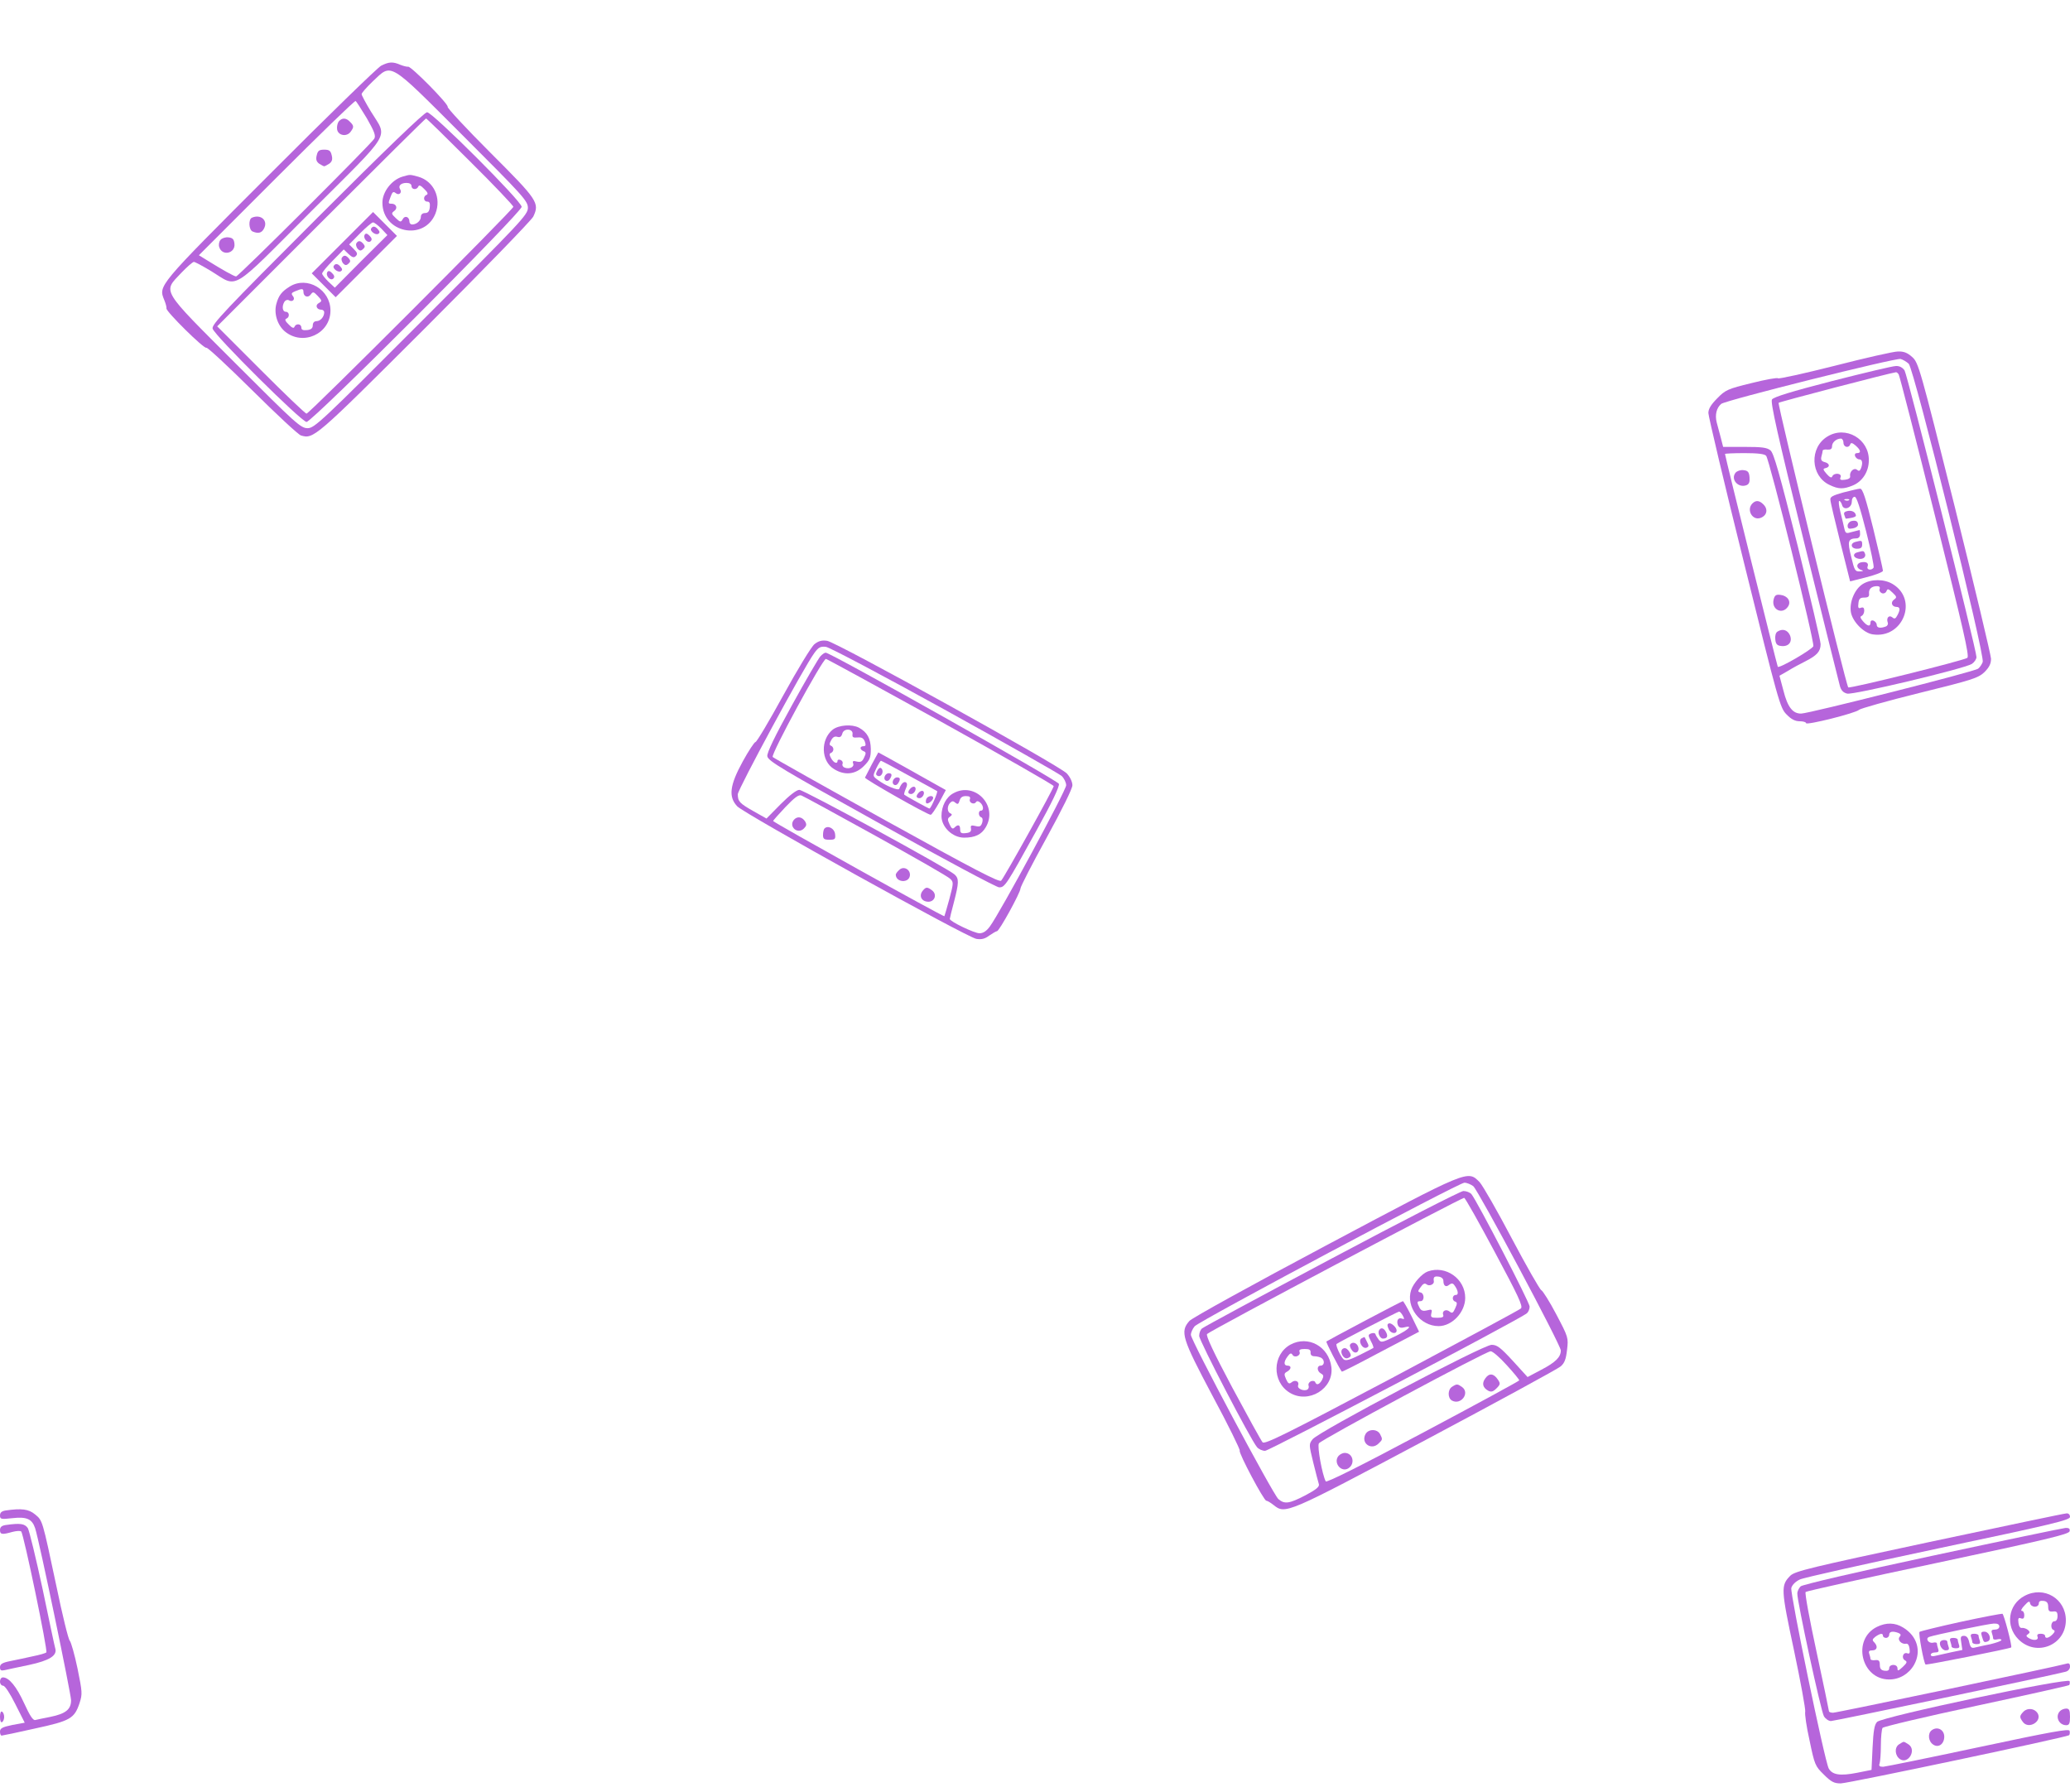 <?xml version="1.0" standalone="no"?>
<!DOCTYPE svg PUBLIC "-//W3C//DTD SVG 20010904//EN"
 "http://www.w3.org/TR/2001/REC-SVG-20010904/DTD/svg10.dtd">
<svg version="1.0" xmlns="http://www.w3.org/2000/svg"
 width="996pt" height="862pt" viewBox="0 0 996 862"
 preserveAspectRatio="xMidYMid meet">

<g transform="translate(0,862) scale(0.1,-0.1)"
fill="#b665db" stroke="none">
<path d="M1834 8304 c-16 -8 -258 -243 -536 -522 -545 -545 -536 -535 -507
-607 7 -17 11 -34 10 -39 -3 -14 181 -196 192 -189 5 3 104 -89 221 -205 116
-115 221 -213 234 -217 61 -18 67 -13 594 513 279 279 515 522 524 540 31 66
21 80 -206 307 -116 116 -208 215 -206 221 5 13 -176 196 -190 193 -5 -1 -22
3 -37 9 -37 16 -55 15 -93 -4z m393 -336 c291 -291 313 -315 313 -348 0 -33
-31 -66 -513 -547 -481 -482 -514 -513 -547 -513 -33 0 -57 22 -348 313 -362
362 -348 340 -261 433 29 30 56 54 62 54 5 0 43 -20 84 -45 131 -80 85 -108
480 288 396 395 368 349 288 480 -25 41 -45 79 -45 84 0 6 24 33 54 62 93 87
71 101 433 -261z m-462 83 c36 -63 44 -84 36 -98 -13 -24 -654 -663 -665 -663
-9 0 -68 33 -140 78 l-39 24 373 373 c206 206 377 372 381 369 4 -2 28 -40 54
-83z"/>
<path d="M1526 7571 c-445 -445 -508 -512 -503 -532 9 -33 428 -449 452 -449
27 0 1035 1008 1035 1035 0 27 -429 455 -455 455 -13 0 -200 -180 -529 -509z
m736 272 c115 -114 208 -212 208 -218 0 -13 -982 -995 -995 -995 -6 0 -105 95
-220 210 l-210 210 500 500 c275 275 502 500 505 500 3 0 98 -93 212 -207z"/>
<path d="M1936 7770 c-52 -16 -96 -73 -96 -125 0 -145 201 -187 255 -53 30 76
-8 157 -83 178 -42 11 -37 11 -76 0z m44 -45 c0 -18 26 -20 33 -2 3 8 12 5 28
-12 17 -16 20 -25 12 -28 -18 -7 -16 -33 3 -33 11 0 14 -8 12 -27 -2 -20 -9
-28 -23 -28 -12 0 -20 -7 -20 -18 0 -19 -21 -37 -42 -37 -7 0 -13 6 -13 14 0
23 -22 31 -32 12 -9 -16 -12 -16 -34 5 -21 20 -22 23 -7 34 18 13 10 35 -13
35 -17 0 -17 1 -4 35 8 22 13 25 24 16 16 -13 32 2 21 19 -10 16 4 30 31 30
15 0 24 -6 24 -15z"/>
<path d="M1647 7452 l-147 -147 58 -58 57 -57 148 148 147 147 -58 58 -57 57
-148 -148z m188 68 l29 -31 -127 -126 -126 -127 -31 29 c-16 16 -30 33 -30 39
0 6 23 34 52 63 l52 53 23 -22 c18 -17 26 -19 35 -10 10 10 7 17 -10 34 l-22
22 52 53 c29 29 57 53 63 53 6 0 24 -14 40 -30z"/>
<path d="M1786 7521 c-8 -12 21 -34 34 -26 8 5 8 11 -1 21 -13 16 -25 18 -33
5z"/>
<path d="M1755 7491 c-10 -17 15 -45 29 -31 7 7 5 15 -6 26 -11 11 -18 13 -23
5z"/>
<path d="M1715 7450 c-4 -6 -1 -17 5 -26 10 -11 16 -12 26 -3 11 9 11 15 3 25
-14 17 -25 18 -34 4z"/>
<path d="M1645 7380 c-4 -6 -1 -17 5 -26 10 -11 16 -12 26 -3 11 9 11 15 3 25
-14 17 -25 18 -34 4z"/>
<path d="M1606 7341 c-8 -12 21 -34 34 -26 8 5 8 11 -1 21 -13 16 -25 18 -33
5z"/>
<path d="M1575 7311 c-10 -17 15 -45 29 -31 7 7 5 15 -6 26 -11 11 -18 13 -23
5z"/>
<path d="M1395 7242 c-39 -24 -54 -43 -65 -83 -13 -46 4 -102 40 -133 87 -73
220 -12 220 100 0 101 -111 167 -195 116z m65 -26 c0 -23 22 -31 35 -13 11 15
14 14 34 -7 21 -22 21 -25 5 -34 -19 -10 -11 -32 12 -32 8 0 14 -6 14 -12 0
-22 -18 -43 -37 -43 -11 0 -18 -8 -18 -20 0 -14 -8 -21 -27 -23 -20 -2 -28 1
-28 12 0 19 -26 21 -33 4 -3 -9 -12 -6 -28 11 -17 16 -20 25 -11 28 17 7 15
33 -3 33 -16 0 -20 27 -6 49 5 7 14 10 20 7 18 -12 34 4 20 20 -9 11 -6 16 12
23 33 14 39 13 39 -3z"/>
<path d="M1630 8036 c-6 -8 -10 -25 -8 -38 4 -30 46 -38 65 -12 17 23 16 29
-3 48 -19 20 -38 20 -54 2z"/>
<path d="M1524 7873 c-5 -19 -2 -30 11 -40 11 -7 22 -13 25 -13 3 0 14 6 25
13 13 10 16 21 11 40 -5 22 -12 27 -36 27 -24 0 -31 -5 -36 -27z"/>
<path d="M1213 7573 c-19 -7 -16 -60 3 -67 27 -11 43 -7 54 14 21 38 -14 71
-57 53z"/>
<path d="M1061 7466 c-7 -8 -10 -24 -6 -35 14 -45 79 -30 73 17 -2 21 -9 28
-29 30 -14 2 -31 -4 -38 -12z"/>
<path d="M8827 6860 c-147 -37 -269 -64 -272 -60 -3 4 -60 -6 -127 -23 -115
-28 -126 -33 -165 -73 -30 -30 -43 -51 -43 -71 0 -15 77 -341 172 -723 165
-667 173 -696 204 -727 22 -23 41 -33 63 -33 17 0 31 -4 31 -9 0 -12 242 49
255 64 6 6 136 43 290 81 256 63 283 72 313 100 24 24 32 41 32 65 -1 19 -79
347 -174 729 -168 671 -175 695 -205 722 -23 21 -41 28 -69 27 -20 0 -157 -31
-305 -69z m357 10 c25 -24 368 -1404 356 -1435 -4 -11 -14 -26 -22 -32 -16
-14 -811 -215 -851 -216 -41 -1 -66 31 -86 111 l-19 71 42 24 c22 14 60 34 82
45 57 29 74 48 74 83 0 16 -50 228 -110 472 -88 350 -115 446 -131 460 -17 14
-41 17 -125 17 l-103 0 -11 43 c-6 23 -15 57 -20 75 -9 36 -1 70 22 89 20 17
839 222 863 216 11 -3 28 -13 39 -23z m-686 -443 c16 -19 234 -896 227 -916
-5 -15 -162 -107 -171 -99 -3 4 -254 1013 -254 1024 0 2 42 4 94 4 64 0 97 -4
104 -13z"/>
<path d="M8816 6787 c-198 -51 -282 -77 -290 -89 -8 -13 27 -171 153 -680 90
-364 168 -677 173 -695 6 -24 16 -35 36 -40 30 -7 561 119 600 143 12 8 22 23
22 33 0 35 -332 1356 -346 1379 -10 14 -24 22 -42 21 -15 0 -153 -33 -306 -72z
m320 31 c4 -6 83 -313 175 -682 135 -540 166 -673 155 -681 -18 -13 -565 -149
-573 -142 -11 11 -341 1362 -335 1369 5 5 533 143 564 147 4 1 10 -4 14 -11z"/>
<path d="M8793 6520 c-88 -53 -82 -190 10 -233 43 -21 67 -21 111 -3 47 19 78
67 78 121 2 103 -111 169 -199 115z m77 -30 c0 -22 26 -28 33 -7 3 8 10 7 26
-7 25 -22 27 -36 6 -36 -9 0 -12 -6 -9 -15 4 -8 12 -15 20 -15 15 0 18 -18 8
-44 -5 -12 -10 -14 -19 -6 -15 12 -37 -10 -33 -31 2 -9 -8 -15 -24 -17 -22 -3
-27 0 -22 12 8 20 -32 23 -40 4 -3 -9 -12 -5 -27 12 -18 21 -19 25 -5 28 23 5
20 23 -5 29 -15 4 -19 11 -15 27 3 11 6 24 6 28 0 4 10 7 23 5 15 -1 22 3 22
16 0 19 21 37 43 37 6 0 12 -9 12 -20z"/>
<path d="M8870 6251 c-50 -14 -65 -21 -63 -35 0 -10 22 -102 48 -206 l47 -187
79 20 c43 11 79 25 79 31 0 6 -21 98 -47 204 -36 147 -51 192 -63 191 -8 0
-44 -9 -80 -18z m109 -187 c23 -91 39 -169 36 -175 -10 -15 -35 -11 -29 5 7
18 -7 26 -34 20 -23 -7 -20 -30 6 -37 10 -3 7 -5 -9 -6 -23 -1 -26 4 -42 71
-19 75 -15 87 26 88 10 0 17 8 17 20 0 11 -1 20 -3 20 -1 0 -17 -4 -35 -9 -30
-9 -32 -8 -38 17 -3 15 -12 51 -19 80 -7 28 -10 52 -5 52 4 0 10 -9 13 -19 7
-29 47 -16 47 15 0 14 6 24 14 24 9 0 26 -52 55 -166z m-82 150 c-3 -3 -12 -4
-19 -1 -8 3 -5 6 6 6 11 1 17 -2 13 -5z"/>
<path d="M8892 6162 c-16 -3 -22 -8 -18 -19 3 -8 6 -16 6 -17 0 -2 11 -1 25 2
14 2 25 7 25 11 -1 16 -17 26 -38 23z"/>
<path d="M8908 6113 c-10 -3 -18 -13 -18 -22 0 -14 6 -17 25 -13 14 2 25 10
25 18 0 16 -10 22 -32 17z"/>
<path d="M8928 6013 c-28 -7 -22 -33 7 -33 18 0 25 5 25 20 0 20 -2 21 -32 13z"/>
<path d="M8938 5963 c-22 -5 -23 -22 -3 -29 23 -9 45 3 39 21 -6 16 -7 16 -36
8z"/>
<path d="M8964 5811 c-40 -24 -67 -89 -58 -138 9 -45 62 -99 105 -105 145 -22
220 167 96 242 -41 25 -103 25 -143 1z m80 -25 c-3 -7 2 -16 11 -20 9 -3 18 1
22 10 5 13 9 12 29 -7 21 -20 22 -23 7 -34 -18 -13 -10 -35 13 -35 17 0 18
-14 3 -41 -8 -16 -14 -18 -24 -9 -16 13 -30 -3 -22 -25 3 -7 -1 -16 -9 -19
-26 -10 -44 -7 -44 8 0 8 -7 16 -15 20 -9 3 -15 0 -15 -9 0 -21 -14 -19 -36 6
-14 16 -15 23 -6 26 6 3 12 14 12 25 0 14 -5 18 -16 14 -12 -5 -15 0 -12 22 2
21 8 27 28 27 19 0 25 5 23 20 -2 22 13 35 39 35 11 0 15 -5 12 -14z"/>
<path d="M8351 6346 c-26 -32 13 -76 53 -60 12 5 16 16 14 38 -2 25 -8 32 -29
34 -14 2 -31 -4 -38 -12z"/>
<path d="M8432 6198 c-30 -30 -1 -83 38 -70 32 11 39 42 14 66 -19 19 -36 20
-52 4z"/>
<path d="M8534 5736 c-12 -49 43 -76 70 -33 15 24 -3 51 -37 55 -21 3 -28 -2
-33 -22z"/>
<path d="M8552 5581 c-8 -5 -12 -21 -10 -37 2 -23 9 -30 29 -32 36 -4 55 21
41 53 -12 25 -36 32 -60 16z"/>
<path d="M3919 5521 c-15 -12 -82 -122 -150 -246 -68 -124 -128 -225 -134
-225 -5 0 -33 -42 -61 -93 -63 -115 -70 -170 -27 -216 35 -37 1106 -631 1151
-638 24 -4 41 0 62 16 16 11 33 21 37 21 11 0 113 186 113 205 0 9 56 118 125
243 74 135 125 238 125 254 0 16 -11 40 -27 57 -37 39 -1107 631 -1153 638
-26 4 -42 -1 -61 -16z m626 -315 c297 -164 550 -308 563 -319 12 -11 22 -32
22 -45 0 -24 -319 -615 -367 -679 -16 -22 -32 -33 -50 -33 -25 0 -143 57 -143
69 0 3 9 40 20 81 24 93 25 113 3 133 -34 30 -725 407 -747 407 -13 0 -47 -26
-90 -69 l-68 -69 -62 35 c-67 38 -76 47 -76 82 0 23 320 615 368 679 20 28 30
33 56 30 17 -2 274 -138 571 -302z m-331 -608 c188 -104 349 -196 358 -206 17
-16 16 -21 -4 -97 -12 -44 -23 -81 -24 -83 -3 -5 -824 452 -824 458 0 3 27 33
59 67 44 46 64 61 77 56 9 -3 170 -91 358 -195z"/>
<path d="M3947 5462 c-9 -10 -71 -116 -137 -236 -83 -150 -120 -227 -118 -244
3 -23 69 -62 548 -328 300 -167 555 -303 567 -303 28 -1 35 11 182 277 72 130
110 209 106 221 -5 16 -1098 631 -1122 631 -6 0 -17 -8 -26 -18z m579 -313
c299 -166 544 -306 544 -311 0 -12 -238 -440 -253 -455 -9 -9 -134 56 -551
287 -296 164 -543 303 -548 308 -11 11 240 472 256 472 4 0 253 -136 552 -301z"/>
<path d="M4007 5110 c-60 -48 -57 -152 6 -190 51 -32 103 -26 143 14 29 29 34
40 34 83 -1 50 -17 80 -57 102 -34 18 -97 13 -126 -9z m95 -23 c-2 -14 3 -17
24 -15 20 2 28 -3 35 -19 6 -17 5 -23 -6 -23 -19 0 -19 -16 0 -24 12 -4 13
-10 3 -30 -9 -20 -16 -24 -35 -20 -18 5 -22 3 -18 -9 7 -17 -18 -29 -41 -20
-8 3 -13 11 -10 18 3 8 -2 16 -10 19 -8 3 -14 1 -14 -4 0 -18 -19 -10 -31 12
-9 16 -9 23 0 26 6 2 11 10 11 17 0 7 -5 15 -11 17 -9 3 -9 10 0 26 8 16 18
21 30 17 13 -4 20 1 24 16 7 27 54 24 49 -4z"/>
<path d="M4195 4943 c-16 -31 -31 -60 -33 -64 -3 -7 300 -179 316 -179 5 0 23
27 41 59 l32 60 -43 24 c-54 31 -280 157 -282 157 0 0 -14 -26 -31 -57z m179
-55 c72 -39 133 -73 135 -74 5 -5 -30 -84 -37 -84 -4 0 -112 59 -121 67 -2 1
1 14 7 28 8 17 8 26 1 31 -10 6 -24 -7 -32 -31 -4 -11 -69 16 -105 44 -23 17
-23 18 -6 54 10 20 20 37 23 37 2 0 63 -32 135 -72z"/>
<path d="M4221 4912 c-8 -15 -7 -21 3 -25 17 -7 31 22 17 36 -6 6 -13 2 -20
-11z"/>
<path d="M4257 4885 c-8 -19 13 -31 24 -14 13 20 11 29 -5 29 -8 0 -16 -7 -19
-15z"/>
<path d="M4297 4865 c-8 -19 13 -31 24 -14 13 20 11 29 -5 29 -8 0 -16 -7 -19
-15z"/>
<path d="M4382 4828 c-16 -16 -15 -28 2 -28 16 0 29 27 17 34 -4 3 -13 0 -19
-6z"/>
<path d="M4422 4808 c-16 -16 -15 -28 2 -28 16 0 29 27 17 34 -4 3 -13 0 -19
-6z"/>
<path d="M4457 4776 c-3 -8 -3 -17 0 -20 7 -7 33 13 33 25 0 15 -27 10 -33 -5z"/>
<path d="M4588 4804 c-35 -18 -58 -62 -58 -110 0 -53 53 -104 109 -104 52 0
84 15 104 50 61 103 -51 221 -155 164z m79 -28 c-7 -17 19 -30 29 -15 4 6 11
6 20 -2 16 -13 19 -39 4 -39 -14 0 -13 -27 1 -32 7 -2 9 -13 5 -26 -6 -18 -12
-21 -32 -16 -21 5 -25 3 -22 -12 2 -14 -4 -20 -24 -22 -23 -3 -28 1 -28 17 0
23 -10 27 -28 9 -8 -8 -14 -4 -23 16 -11 23 -10 29 2 37 11 8 11 12 2 16 -16
6 -17 35 -1 51 9 9 15 9 25 0 11 -9 15 -7 20 10 4 15 13 22 30 22 18 0 23 -4
20 -14z"/>
<path d="M3820 4676 c-27 -33 18 -72 48 -42 13 13 14 20 6 34 -15 23 -38 26
-54 8z"/>
<path d="M3967 4634 c-4 -4 -7 -18 -7 -31 0 -19 5 -23 31 -23 27 0 30 3 27 28
-3 26 -34 43 -51 26z"/>
<path d="M4326 4434 c-9 -8 -16 -18 -16 -22 1 -38 63 -42 68 -5 4 30 -31 49
-52 27z"/>
<path d="M4440 4335 c-19 -23 -8 -50 22 -53 34 -4 50 34 22 55 -23 17 -29 16
-44 -2z"/>
<path d="M6375 2625 c-346 -184 -640 -346 -652 -360 -46 -52 -36 -83 112 -362
75 -139 133 -258 130 -262 -6 -11 116 -241 128 -241 5 0 20 -9 34 -20 58 -46
58 -46 732 312 344 183 636 342 650 354 19 16 26 35 31 80 7 58 6 61 -52 171
-32 61 -65 113 -72 116 -7 3 -71 115 -142 249 -70 133 -140 255 -155 271 -58
58 -48 62 -744 -308z m714 288 c25 -22 421 -764 421 -790 0 -32 -25 -57 -94
-93 l-66 -35 -71 78 c-60 65 -76 77 -102 77 -41 0 -833 -418 -861 -454 -19
-24 -18 -26 3 -113 12 -48 24 -95 27 -104 3 -12 -14 -26 -65 -53 -77 -40 -100
-44 -130 -18 -25 21 -421 764 -421 790 0 11 8 29 18 41 22 26 1270 690 1298
691 12 0 31 -8 43 -17z m160 -860 c34 -37 61 -70 61 -74 0 -3 -208 -116 -462
-251 -304 -162 -465 -242 -469 -235 -17 32 -42 169 -33 183 11 18 802 442 826
443 9 1 44 -29 77 -66z"/>
<path d="M6407 2565 c-335 -178 -615 -329 -623 -336 -8 -6 -14 -22 -14 -36 0
-23 248 -500 278 -535 8 -10 26 -18 39 -18 20 0 1225 632 1260 662 7 6 13 20
13 32 0 20 -253 508 -280 541 -7 8 -24 15 -39 15 -14 -1 -296 -145 -634 -325z
m786 30 c112 -209 136 -260 125 -270 -7 -7 -287 -157 -621 -335 -510 -270
-611 -320 -622 -309 -7 8 -72 126 -145 262 -91 171 -129 252 -122 259 18 18
1227 658 1237 655 6 -2 72 -120 148 -262z"/>
<path d="M6870 2503 c-28 -10 -69 -56 -80 -89 -27 -81 43 -174 132 -174 65 0
128 67 128 136 0 92 -94 158 -180 127z m75 -45 c0 -24 12 -33 28 -19 11 8 17
8 24 -1 19 -25 23 -48 8 -48 -18 0 -20 -27 -3 -32 10 -4 10 -10 0 -32 -10 -23
-15 -26 -27 -16 -17 14 -38 3 -31 -16 4 -10 -4 -14 -28 -14 -30 0 -33 3 -29
21 5 19 3 21 -20 15 -20 -5 -29 -2 -37 13 -13 26 -13 31 5 31 20 0 19 38 0 42
-14 3 -14 6 1 26 11 16 19 20 28 13 13 -11 38 0 35 15 -3 20 2 25 24 22 13 -2
22 -10 22 -20z"/>
<path d="M6566 2265 c-99 -52 -181 -97 -184 -99 -3 -4 60 -125 74 -145 2 -2
86 41 187 95 l185 97 -36 74 c-20 40 -39 73 -42 73 -3 0 -86 -43 -184 -95z
m184 25 c8 -16 8 -18 -4 -14 -18 7 -28 -9 -20 -31 5 -12 14 -15 30 -11 45 12
24 -10 -43 -43 -62 -30 -68 -32 -80 -15 -7 9 -14 21 -15 26 -2 5 -11 6 -20 3
-16 -6 -16 -9 -2 -37 9 -16 14 -31 12 -33 -2 -1 -31 -17 -66 -34 -48 -24 -67
-29 -77 -21 -14 12 -40 69 -34 74 9 8 295 156 301 156 4 0 12 -9 18 -20z"/>
<path d="M6683 2253 c-9 -3 -9 -10 -1 -28 9 -21 38 -25 38 -6 0 15 -26 38 -37
34z"/>
<path d="M6636 2221 c-9 -13 4 -41 18 -41 20 0 26 11 15 31 -10 20 -24 24 -33
10z"/>
<path d="M6551 2181 c-18 -12 4 -52 24 -45 12 5 12 10 3 27 -6 12 -11 23 -12
24 -1 1 -8 -2 -15 -6z"/>
<path d="M6496 2151 c-3 -4 1 -17 9 -27 16 -23 40 -7 29 19 -7 18 -29 23 -38
8z"/>
<path d="M6461 2131 c-18 -12 3 -53 24 -45 18 7 19 15 3 37 -9 11 -18 14 -27
8z"/>
<path d="M6209 2151 c-87 -48 -90 -178 -4 -231 91 -56 214 19 201 123 -12 99
-112 154 -197 108z m97 -38 c-1 -12 6 -18 19 -18 11 0 26 -4 33 -8 17 -11 15
-37 -3 -37 -20 0 -19 -27 1 -38 13 -7 14 -13 5 -31 -13 -23 -27 -27 -33 -10
-2 5 -11 7 -20 4 -9 -4 -14 -13 -12 -20 3 -7 1 -16 -5 -20 -17 -10 -51 4 -45
20 7 19 -14 29 -31 15 -12 -10 -17 -7 -27 15 -10 23 -10 28 5 36 21 12 22 29
2 29 -19 0 -19 19 1 45 11 15 17 17 23 7 10 -17 41 -4 34 14 -4 10 3 14 25 14
22 0 29 -4 28 -17z"/>
<path d="M7147 1989 c-18 -24 -13 -45 14 -60 14 -7 23 -5 40 12 18 18 19 23 6
42 -20 30 -42 32 -60 6z"/>
<path d="M6988 1949 c-23 -13 -23 -55 -2 -67 43 -24 88 36 49 65 -22 15 -25
16 -47 2z"/>
<path d="M6570 1720 c-23 -44 29 -80 64 -44 19 18 19 20 6 45 -14 25 -56 25
-70 -1z"/>
<path d="M6440 1615 c-26 -32 13 -81 48 -59 34 22 22 74 -18 74 -10 0 -23 -7
-30 -15z"/>
<path d="M27 1353 c-19 -3 -27 -10 -27 -24 0 -18 5 -19 59 -13 70 8 95 -4 110
-48 20 -61 172 -793 173 -828 0 -44 -26 -65 -100 -80 -31 -6 -64 -13 -72 -15
-11 -3 -26 20 -54 81 -37 81 -73 124 -102 124 -8 0 -14 -9 -14 -20 0 -11 7
-20 15 -20 9 0 33 -37 59 -89 l45 -89 -60 -11 c-48 -10 -59 -16 -59 -32 0 -10
3 -19 8 -19 4 0 76 15 160 34 171 37 190 48 215 123 14 43 13 53 -10 166 -14
67 -31 126 -37 133 -7 6 -36 125 -65 265 -68 320 -66 313 -102 343 -31 26 -65
30 -142 19z"/>
<path d="M9282 1201 c-571 -122 -646 -140 -668 -162 -46 -47 -45 -63 18 -359
32 -151 56 -284 54 -294 -3 -11 6 -74 21 -140 24 -116 27 -123 68 -163 36 -36
50 -43 82 -43 40 1 1088 222 1099 232 3 4 4 13 2 21 -2 11 -86 -4 -438 -79
-239 -51 -446 -93 -459 -94 -17 0 -22 4 -17 16 3 9 6 48 6 87 0 40 4 77 8 84
4 6 207 54 450 106 243 52 445 97 448 100 3 3 4 12 2 19 -4 19 -901 -171 -926
-196 -13 -13 -18 -42 -22 -124 l-5 -107 -70 -14 c-81 -16 -119 -10 -136 21
-20 38 -186 841 -180 868 4 15 20 31 41 41 19 9 320 76 668 150 550 116 632
136 632 151 0 11 -7 18 -17 17 -10 0 -307 -63 -661 -138z"/>
<path d="M27 1283 c-19 -3 -27 -10 -27 -24 0 -22 10 -23 60 -9 19 5 38 6 42 2
12 -12 129 -575 121 -582 -5 -4 -33 -12 -63 -18 -30 -7 -79 -17 -108 -23 -41
-8 -52 -15 -52 -30 0 -15 5 -18 23 -14 12 3 65 14 117 25 98 21 136 45 126 79
-3 9 -30 138 -61 286 -32 149 -64 280 -71 293 -15 22 -37 25 -107 15z"/>
<path d="M9297 1135 c-369 -79 -625 -139 -633 -147 -8 -8 -16 -23 -16 -34 -2
-34 114 -568 128 -591 8 -13 23 -23 34 -23 15 0 1047 216 1128 237 13 3 22 13
22 25 0 14 -5 18 -17 14 -39 -12 -1105 -236 -1123 -236 -11 0 -20 3 -20 8 0 4
-27 133 -60 287 -33 153 -57 282 -52 286 4 4 290 68 637 141 518 110 631 137
633 151 3 12 -3 17 -20 16 -13 -1 -301 -61 -641 -134z"/>
<path d="M9741 942 c-79 -42 -93 -145 -29 -209 86 -86 228 -28 228 92 0 104
-106 167 -199 117z m50 -52 c11 0 19 7 19 16 0 10 7 14 23 12 16 -2 22 -10 22
-28 0 -20 5 -25 23 -23 17 2 22 -2 22 -22 0 -16 -6 -25 -15 -25 -17 0 -21 -36
-4 -42 8 -3 6 -10 -5 -21 -19 -19 -36 -22 -36 -7 0 6 -9 10 -21 10 -15 0 -19
-5 -15 -15 6 -17 -20 -20 -44 -5 -12 8 -12 12 -2 18 10 7 10 11 -1 21 -8 6
-21 10 -28 9 -9 -2 -15 8 -17 24 -3 22 0 27 12 22 11 -4 16 0 16 15 0 12 -5
21 -12 21 -6 0 -1 12 13 26 19 21 25 23 27 10 2 -9 12 -16 23 -16z"/>
<path d="M9433 817 c-105 -23 -194 -45 -197 -48 -6 -6 20 -149 29 -157 3 -4
404 76 412 82 6 5 -35 160 -42 162 -6 1 -96 -16 -202 -39z m187 -22 c0 -9 -9
-15 -21 -15 -15 0 -19 -4 -15 -16 3 -9 6 -20 6 -26 0 -6 9 -8 20 -5 11 3 20 1
20 -3 0 -5 -24 -13 -52 -20 -29 -6 -62 -13 -74 -16 -18 -5 -23 0 -29 25 -4 21
-13 31 -25 31 -16 0 -18 -6 -13 -34 l5 -34 -53 -11 c-30 -7 -64 -14 -76 -17
-14 -4 -23 -2 -23 5 0 6 9 11 21 11 15 0 19 4 15 16 -3 9 -6 20 -6 26 0 6 -9
8 -19 5 -22 -5 -39 21 -18 28 28 10 284 63 310 64 18 1 27 -4 27 -14z"/>
<path d="M9536 748 c9 -30 10 -31 28 -25 21 8 8 47 -16 47 -15 0 -18 -4 -12
-22z"/>
<path d="M9484 744 c3 -9 6 -20 6 -25 0 -5 9 -9 21 -9 15 0 19 4 15 16 -3 9
-6 20 -6 25 0 5 -9 9 -21 9 -15 0 -19 -4 -15 -16z"/>
<path d="M9384 724 c3 -9 6 -20 6 -25 0 -5 9 -9 21 -9 15 0 19 4 15 16 -3 9
-6 20 -6 25 0 5 -9 9 -21 9 -15 0 -19 -4 -15 -16z"/>
<path d="M9338 724 c-12 -12 5 -44 24 -44 14 0 18 5 14 16 -3 9 -6 20 -6 25 0
10 -23 12 -32 3z"/>
<path d="M9031 793 c-121 -60 -76 -253 59 -253 50 0 95 27 120 71 36 65 15
138 -53 179 -39 24 -81 25 -126 3z m103 -29 c12 -5 14 -10 6 -19 -12 -15 10
-37 31 -33 9 2 15 -8 17 -24 3 -21 0 -26 -11 -22 -20 7 -30 -23 -11 -34 12 -7
10 -12 -11 -32 -21 -19 -25 -21 -25 -7 0 10 -8 17 -20 17 -12 0 -20 -7 -20
-16 0 -10 -7 -14 -22 -12 -17 2 -23 10 -23 28 0 20 -5 25 -22 23 -13 -2 -23 1
-23 6 0 5 -3 16 -6 25 -4 12 0 16 15 16 23 0 28 19 9 39 -11 10 -9 15 6 27 23
16 36 18 36 4 0 -5 7 -10 15 -10 8 0 15 7 15 15 0 16 17 19 44 9z"/>
<path d="M9736 385 c-19 -20 -20 -26 -3 -49 27 -38 95 2 71 42 -15 23 -48 27
-68 7z"/>
<path d="M9912 388 c-25 -25 -6 -68 30 -68 14 0 18 8 18 40 0 32 -4 40 -18 40
-10 0 -23 -5 -30 -12z"/>
<path d="M0 360 c0 -18 4 -29 10 -25 6 3 10 15 10 25 0 10 -4 22 -10 25 -6 4
-10 -7 -10 -25z"/>
<path d="M9295 296 c-21 -15 -17 -55 8 -70 25 -16 52 4 52 39 0 33 -33 51 -60
31z"/>
<path d="M9136 227 c-22 -16 -18 -55 7 -71 39 -24 79 44 41 71 -10 7 -21 13
-24 13 -3 0 -14 -6 -24 -13z"/>
</g>
</svg>
